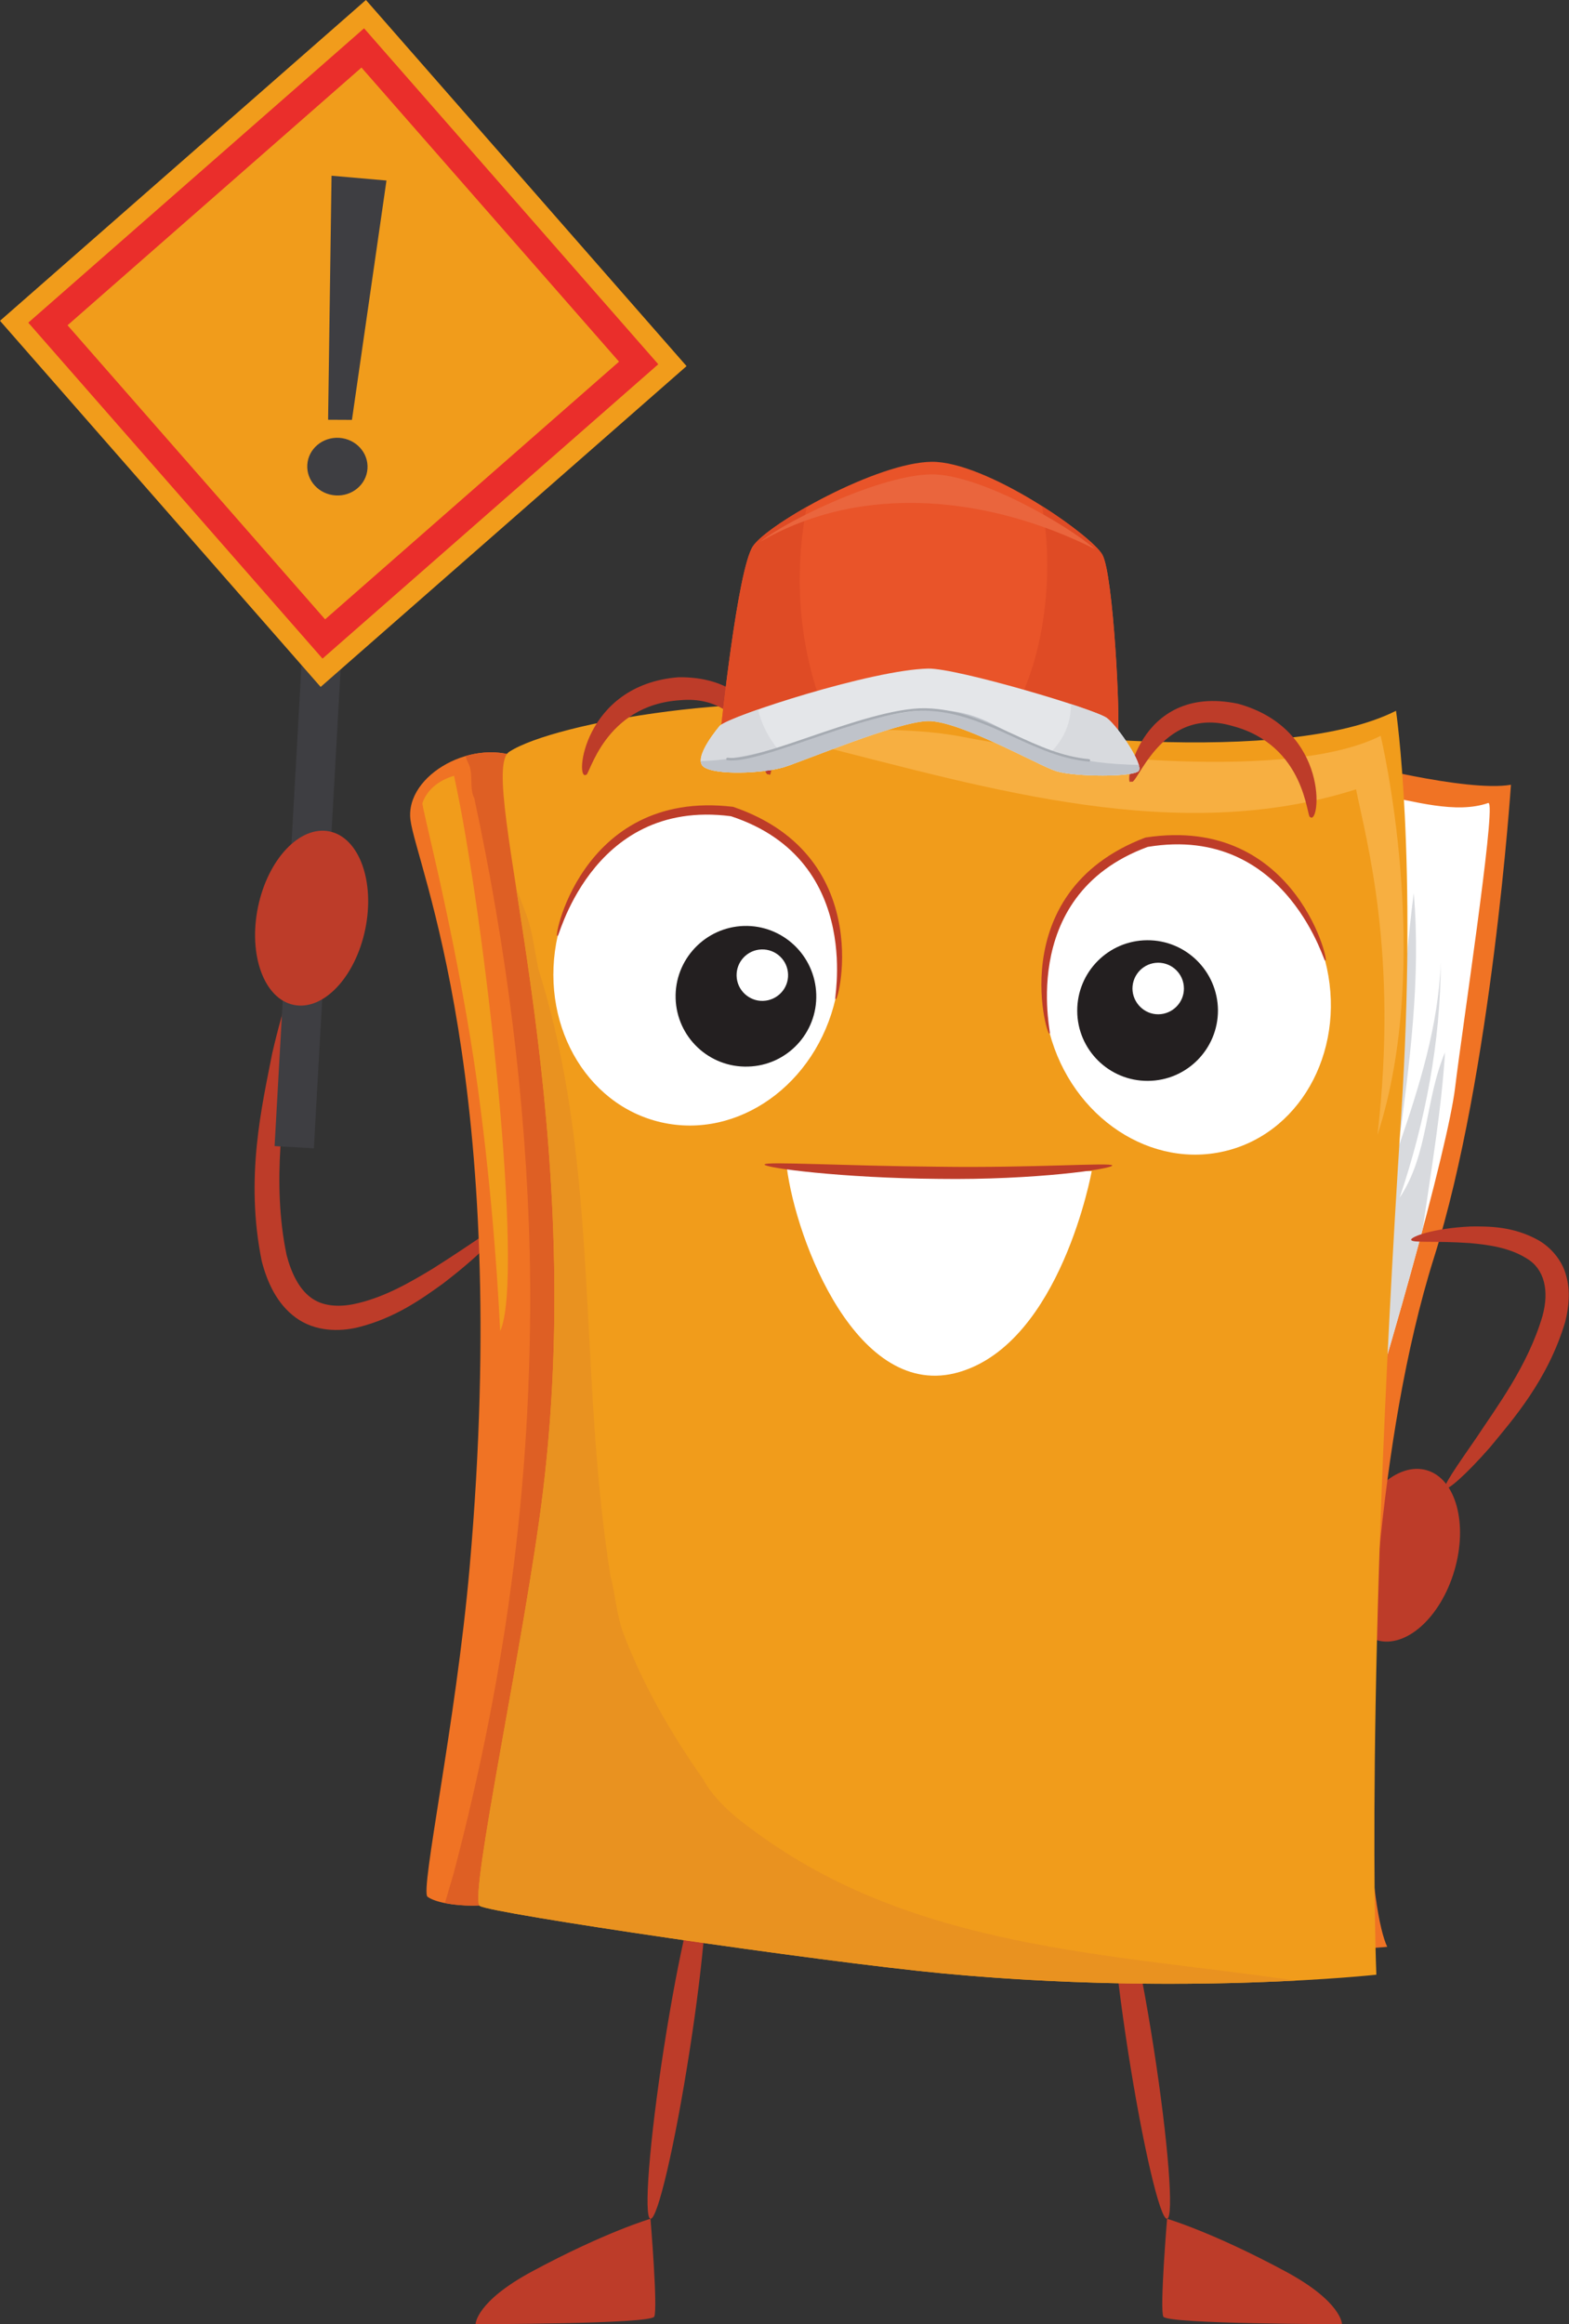 <?xml version="1.0" encoding="UTF-8" standalone="no"?><svg xmlns="http://www.w3.org/2000/svg" xmlns:xlink="http://www.w3.org/1999/xlink" contentScriptType="text/ecmascript" fill="#000000" width="417.1" zoomAndPan="magnify" contentStyleType="text/css" viewBox="0.0 -0.0 417.1 617.5" height="617.5" preserveAspectRatio="xMidYMid meet" version="1"><rect x="0.0" y="-0.0" width="417.1" height="617.5" fill="#333333" stroke="none"/><defs><clipPath id="a"><path d="M 126 589 L 175 589 L 175 617.52 L 126 617.52 Z M 126 589"/></clipPath><clipPath id="b"><path d="M 308 589 L 357 589 L 357 617.52 L 308 617.52 Z M 308 589"/></clipPath><clipPath id="c"><path d="M 375 325 L 417.051 325 L 417.051 396 L 375 396 Z M 375 325"/></clipPath></defs><g><g><path fill="#bd3c29" d="M 172.922 589.52 C 171.047 589.23 172.637 568.84 176.508 543.988 C 180.379 519.137 185.051 499.227 186.922 499.52 C 188.797 499.812 187.172 520.195 183.301 545.047 C 179.43 569.898 174.793 589.809 172.922 589.52"/></g><g clip-path="url(#a)"><path fill="#bd3c29" d="M 172.922 589.52 C 172.922 589.52 174.922 613.52 173.922 615.52 C 172.922 617.52 126.422 617.52 126.422 617.52 C 126.422 617.52 126.453 611.578 141.422 603.52 C 160.922 593.02 172.922 589.52 172.922 589.52"/></g><g><path fill="#bd3c29" d="M 310.258 589.52 C 312.133 589.23 310.547 568.84 306.672 543.988 C 302.801 519.137 298.129 499.227 296.258 499.52 C 294.387 499.812 296.008 520.195 299.879 545.047 C 303.75 569.898 308.387 589.809 310.258 589.52"/></g><g clip-path="url(#b)"><path fill="#bd3c29" d="M 310.258 589.52 C 310.258 589.52 308.258 613.52 309.258 615.52 C 310.258 617.52 356.758 617.52 356.758 617.52 C 356.758 617.52 356.727 611.578 341.758 603.52 C 322.258 593.02 310.258 589.52 310.258 589.52"/></g><g><path fill="#bd3c29" d="M 134.031 325.281 C 134.57 325.898 128.938 332.535 117.66 341.117 C 111.926 345.227 104.902 350.266 95.043 352.695 C 90.246 353.824 83.832 353.871 78.645 350.105 C 73.543 346.383 71.039 340.617 69.602 335.18 C 65.031 312.887 69.703 293.617 72.348 279.945 C 75.492 266.273 78.648 258.16 79.535 258.402 C 80.461 258.645 78.973 267.125 77.082 280.809 C 75.598 294.293 72.082 313.887 76.195 333.465 C 77.41 338.18 79.48 342.418 82.566 344.707 C 85.598 347.031 89.758 347.312 93.801 346.547 C 101.98 344.902 109.176 340.605 114.953 337.137 C 126.539 329.852 133.359 324.477 134.031 325.281"/></g><g><path fill="#bd3c29" d="M 386.621 417.34 C 382.941 429.805 373.711 438.062 366 435.789 C 358.285 433.512 355.02 421.566 358.695 409.102 C 362.375 396.633 371.609 388.371 379.32 390.648 C 387.031 392.922 390.301 404.875 386.621 417.34"/></g><g><path fill="#f07324" d="M 358.75 202.391 C 358.75 202.391 389.793 210.559 401.668 208.508 C 401.668 208.508 396.535 285.488 381.203 334.164 C 365.867 382.84 363.266 449.457 363.734 474.691 C 364.207 499.93 366.75 513.012 368.777 517.262 C 368.777 517.262 346.328 519.699 332.645 514.582 C 318.961 509.461 308.133 197.461 358.75 202.391"/></g><g><path fill="#f07324" d="M 139.094 201.82 C 126.387 195.477 107.602 205.773 109.117 217.848 C 110.629 229.926 136.195 287.258 124.84 416.52 C 121.223 457.703 111.609 502.477 113.66 503.965 C 117.762 506.938 133.516 507.504 138.988 503.207 C 144.465 498.914 153.562 410.234 156.539 377.391 C 159.52 344.547 150.492 280.801 145.496 259.59 C 141.891 244.285 145.637 205.09 139.094 201.82"/></g><g><path fill="#de5f24" d="M 156.539 377.391 C 159.52 344.547 150.492 280.801 145.496 259.59 C 141.891 244.285 145.637 205.09 139.094 201.82 C 134.375 199.465 128.816 199.406 123.773 200.879 C 123.973 201.562 124.195 202.223 124.508 202.805 C 125.91 205.43 124.688 209.461 126.09 212.086 C 134.645 251.914 139.832 292.242 140.828 332.992 C 141.945 389.512 135.086 442.77 120.59 497.77 C 119.82 500.41 119.047 503.031 118.273 505.641 C 124.68 506.93 134.816 506.48 138.988 503.207 C 144.465 498.914 153.562 410.234 156.539 377.391"/></g><g><path fill="#f19c1b" d="M 125.102 276.25 C 129.148 300.941 131.895 331.027 132.957 353.648 C 139.598 339.766 128.828 243.086 120.699 206.125 C 116.387 207.371 113.402 210.09 112.309 213.344 C 112.004 214.238 119.336 241.07 125.102 276.25"/></g><g><path fill="#ffffff" d="M 395.703 213.324 C 387.078 216.391 375.738 212.762 366.762 211.258 C 363.602 236.008 346.836 429.836 353.473 409.617 C 368.43 364.07 384.875 305.109 386.824 288.984 C 388.77 272.867 397.332 216.699 395.855 213.543 C 395.812 213.465 395.762 213.395 395.703 213.324"/></g><g><path fill="#d8dade" d="M 384.145 279.602 C 378.754 292.348 379.852 306.555 372.074 318.242 C 378.957 297.926 382.957 276.738 383.023 255.57 C 382.426 272.336 377.344 288.66 371.719 304.934 C 374.703 282.824 377.773 259.895 375.832 237.309 C 372.684 261.059 372.66 286.773 363.016 309.059 C 367.121 281.414 374.555 249.941 365.457 223.227 C 360.508 272.324 347.492 427.836 353.473 409.617 C 362.301 382.734 371.645 351.184 378.223 326.52 C 380.434 310.953 383.125 295.527 384.145 279.602"/></g><g><path fill="#f19c1b" d="M 135.379 199.742 C 147.422 191.895 201.883 182.543 236.266 189.219 C 270.645 195.898 342.086 203.516 371.113 188.855 C 371.113 188.855 376.922 227.902 372.48 296.508 C 362.602 449.227 365.887 524.668 365.887 524.668 C 365.887 524.668 314.344 530.34 250.461 524.305 C 218.52 521.289 130.328 508.352 127.547 506.387 C 124.523 504.25 139.676 434.66 144.367 396.117 C 156.789 294.062 126.23 205.703 135.379 199.742"/></g><g><path fill="#e99220" d="M 186.918 472.719 C 178.18 460.254 171.086 447.945 165.793 434.156 C 163.809 428.984 163.551 423.148 162.309 418.879 C 153.555 364.102 159.672 309.941 143.203 257.727 C 142.039 252.637 141.699 247.625 139.715 242.453 C 138.887 240.289 138.059 238.129 137.227 235.965 C 142.832 272.145 152.246 331.367 144.367 396.117 C 139.676 434.66 124.523 504.25 127.547 506.387 C 130.328 508.352 218.52 521.289 250.461 524.305 C 289.277 527.969 323.535 527.316 344.445 526.238 C 294.762 518.965 242.863 517.883 200.504 486.492 C 195.07 482.645 189.723 477.973 186.918 472.719"/></g><g><path fill="#f7af41" d="M 216.645 197.852 C 263.344 209.664 313.352 224.695 360.492 209.723 C 363.188 223.219 371.785 253.219 366.184 301.559 C 381.297 255.027 367.031 195.504 367.031 195.504 C 343.137 207.57 284.332 201.301 256.031 195.805 C 240.918 192.867 221.086 193.699 204.379 196.09 C 208.484 196.32 212.582 196.887 216.645 197.852"/></g><g><path fill="#bd3c29" d="M 180.348 179.941 C 207.977 179.605 205.875 208.832 204.32 205.633 C 202.633 207.621 200.684 184.309 180.926 186.035 C 160.426 187.27 156.656 206.531 155.789 205.852 C 152.734 207.723 154.945 181.941 180.348 179.941"/></g><g><path fill="#ffffff" d="M 148.285 248.492 C 143.121 271.324 155.422 293.578 175.832 298.207 C 196.219 302.828 216.926 288.098 222.125 265.273 C 227.309 242.496 214.98 220.234 194.598 215.625 C 174.199 210.988 153.469 225.727 148.285 248.492"/></g><g><path fill="#231f20" d="M 179.605 265.254 C 179.914 275.598 188.543 283.707 198.863 283.387 C 209.188 283.105 217.316 274.484 216.988 264.172 C 216.664 253.844 208.062 245.727 197.754 246.02 C 187.445 246.34 179.309 254.965 179.605 265.254"/></g><g><path fill="#ffffff" d="M 195.816 259.281 C 195.914 263.066 199.109 266.031 202.828 265.93 C 206.633 265.82 209.633 262.664 209.496 258.883 C 209.387 255.109 206.223 252.141 202.445 252.262 C 198.688 252.371 195.711 255.512 195.816 259.281"/></g><g><path fill="#bd3c29" d="M 194.875 214.367 C 153.684 209.453 146.555 252.008 148.285 248.492 C 147.961 251.719 156.352 211.91 194.309 216.867 C 230.699 228.797 221.031 268.32 222.125 265.273 C 222.148 269.18 234.121 227.738 194.875 214.367"/></g><g><path fill="#bd3c29" d="M 327.406 192.832 C 308.355 187.355 301.98 209.848 300.715 207.578 C 298.566 210.422 302.074 181.355 329.102 186.977 C 353.715 193.758 350.969 219.504 348.301 217.086 C 347.305 217.57 347.312 197.98 327.406 192.832"/></g><g><path fill="#ffffff" d="M 352.223 255.055 C 358.199 277.68 346.645 300.332 326.445 305.648 C 306.191 310.992 284.988 296.996 279.012 274.402 C 273.059 251.781 284.594 229.121 304.797 223.793 C 325.039 218.43 346.254 232.441 352.223 255.055"/></g><g><path fill="#231f20" d="M 323.781 268.406 C 323.812 278.727 315.48 287.141 305.156 287.184 C 294.855 287.258 286.406 278.93 286.367 268.605 C 286.328 258.266 294.645 249.879 304.953 249.816 C 315.281 249.75 323.691 258.09 323.781 268.406"/></g><g><path fill="#ffffff" d="M 314.73 262.613 C 314.766 266.379 311.68 269.465 307.93 269.492 C 304.195 269.527 301.086 266.43 301.047 262.668 C 301.062 258.898 304.059 255.828 307.852 255.789 C 311.645 255.777 314.711 258.832 314.73 262.613"/></g><g><path fill="#bd3c29" d="M 304.48 222.535 C 345.488 216.195 354.066 258.453 352.223 255.055 C 352.652 258.23 342.883 218.734 305.113 225.016 C 269.203 238.191 280.199 277.379 279.012 274.402 C 279.098 278.285 265.691 237.273 304.48 222.535"/></g><g><path fill="#e95429" d="M 191.57 194.426 C 191.57 194.426 196.039 151.148 200.184 145.094 C 204.324 139.035 233.234 122.84 247.672 122.699 C 262.105 122.559 290.137 142.137 293.059 147.395 C 295.98 152.652 297.926 191.488 297.117 195.441 C 296.312 199.395 252.91 169.715 191.57 194.426"/></g><g><path fill="#df4b25" d="M 214.453 134.68 C 207.418 138.656 201.832 142.68 200.184 145.094 C 196.039 151.148 191.57 194.426 191.57 194.426 C 200.895 190.668 209.805 188.176 218.219 186.625 C 212.297 170.348 211.086 152.242 214.453 134.68"/></g><g><path fill="#df4b25" d="M 293.059 147.395 C 291.723 144.992 285.129 139.59 276.988 134.449 C 279.918 149.559 278.586 171.664 270.109 187.828 C 286.863 191.691 296.734 197.305 297.117 195.441 C 297.926 191.488 295.98 152.652 293.059 147.395"/></g><g><path fill="#ea653d" d="M 247.547 126.039 C 234.598 126.16 210.016 137.711 202.086 143.957 C 229.574 127.977 263.418 132.027 291.043 145.867 C 283.898 139.562 260.371 125.922 247.547 126.039"/></g><g><path fill="#e4e6e9" d="M 191.359 192.82 C 191.359 192.82 184.008 201.336 187.004 203.699 C 190.004 206.066 202.953 205.477 208.293 203.867 C 213.633 202.258 238.309 191.812 246.621 191.59 C 254.93 191.367 275.801 203.289 280.734 204.871 C 285.672 206.449 301.574 206.516 302.75 204.773 C 303.93 203.027 297.305 193.172 294.305 190.809 C 291.305 188.441 254.316 177.484 246.738 177.641 C 231.902 177.957 194.469 190.047 191.359 192.82"/></g><g><path fill="#d8dade" d="M 294.305 190.809 C 293.438 190.125 289.742 188.727 284.746 187.09 C 284.598 194.379 281.133 198.762 276.102 202.867 C 278.125 203.824 279.754 204.555 280.734 204.871 C 285.672 206.449 301.574 206.516 302.75 204.773 C 303.93 203.027 297.305 193.172 294.305 190.809"/></g><g><path fill="#d8dade" d="M 201.523 188.508 C 196.141 190.391 192.273 192.008 191.359 192.82 C 191.359 192.82 184.008 201.336 187.004 203.699 C 190.004 206.066 202.953 205.477 208.293 203.867 C 208.871 203.691 209.688 203.41 210.672 203.055 C 206.211 199.133 202.863 194.25 201.523 188.508"/></g><g><path fill="#bfc3ca" d="M 249.898 188.684 C 228.668 188.176 208.973 201.555 186.297 202.238 C 186.336 202.836 186.547 203.34 187.004 203.699 C 190.004 206.066 202.953 205.477 208.293 203.867 C 213.633 202.258 238.309 191.812 246.621 191.59 C 254.93 191.367 275.801 203.289 280.734 204.871 C 285.672 206.449 301.574 206.516 302.75 204.773 C 302.949 204.473 302.91 203.926 302.711 203.227 C 270.031 202.746 268.113 189.375 249.898 188.684"/></g><g><path fill="#a6abb2" d="M 215.082 195.828 C 205.949 198.949 197.324 201.898 193.438 201.328 C 193.262 201.305 193.094 201.43 193.066 201.605 C 193.043 201.785 193.164 201.953 193.344 201.98 C 197.391 202.566 205.684 199.73 215.293 196.449 C 225.965 192.801 238.062 188.664 246.043 188.832 C 254.605 189.016 262.066 192.438 269.285 195.75 C 275.652 198.672 282.238 201.695 289.438 202.352 C 289.617 202.371 289.777 202.238 289.793 202.059 C 289.809 201.875 289.676 201.719 289.496 201.699 C 282.41 201.055 276.164 198.188 269.555 195.152 C 262.277 191.816 254.758 188.363 246.055 188.18 C 237.961 188.012 225.809 192.164 215.082 195.828"/></g><g><path fill="#ffffff" d="M 209.152 310.102 L 290.227 311.148 C 290.227 311.148 282.047 356.562 255.039 364.539 C 228.031 372.516 211.609 329.699 209.152 310.102"/></g><g><path fill="#bd3c29" d="M 295.672 309.656 C 295.805 310.57 275.109 313.586 249.445 313.223 C 223.797 313.012 203.148 310.297 203.246 309.406 C 203.328 308.523 223.984 309.785 249.473 309.992 C 274.961 310.352 295.57 308.805 295.672 309.656"/></g><g clip-path="url(#c)"><path fill="#bd3c29" d="M 384.219 395.465 C 383.535 394.875 387.02 389.902 392.527 381.941 C 397.758 373.988 406.152 362.945 410.047 349.664 C 411.902 342.973 410.582 337.121 405.832 334.355 C 401.207 331.426 395.398 330.703 390.789 330.285 C 381.348 329.629 375.285 330.32 375.137 329.41 C 374.973 328.645 380.785 326.355 390.883 325.871 C 395.883 325.816 402.211 325.816 408.844 329.449 C 412.094 331.262 415.215 334.68 416.332 338.875 C 417.527 343.039 417.062 347.289 416.098 351.199 C 411.473 366.664 402.238 377.102 396.008 384.652 C 389.5 392.059 384.836 396 384.219 395.465"/></g><g><path fill="#3e3e42" d="M 83.438 305.094 L 72.996 304.508 L 81.141 158.863 L 91.582 159.445 L 83.438 305.094"/></g><g><path fill="#f19c1b" d="M 94.246 2.656 L 0 85.234 L 85.238 182.516 L 182.516 97.277 L 97.277 -0.004 L 94.246 2.656"/></g><g><path fill="#ea2e2b" d="M 94 9.957 L 7.52 85.73 L 85.734 174.992 L 174.996 96.781 L 96.781 7.52 Z M 96.094 17.953 C 100.492 22.977 160.16 91.07 164.559 96.094 C 159.539 100.488 91.441 160.16 86.422 164.559 C 82.023 159.539 22.355 91.441 17.957 86.422 C 22.977 82.023 91.074 22.355 96.094 17.953"/></g><g><path fill="#3e3e42" d="M 87.219 111.531 L 88.137 46.691 L 102.738 47.965 L 93.559 111.562 L 87.219 111.531"/></g><g><path fill="#3e3e42" d="M 97.691 124.512 C 97.41 128.734 93.605 131.922 89.191 131.629 C 84.773 131.34 81.418 127.68 81.695 123.457 C 81.973 119.234 85.781 116.047 90.199 116.336 C 94.613 116.629 97.969 120.285 97.691 124.512"/></g><g><path fill="#bd3c29" d="M 97.098 246.895 C 94.469 259.621 85.957 268.621 78.082 266.996 C 70.207 265.371 65.957 253.734 68.582 241.008 C 71.211 228.281 79.723 219.281 87.598 220.906 C 95.473 222.531 99.723 234.164 97.098 246.895"/></g></g></svg>